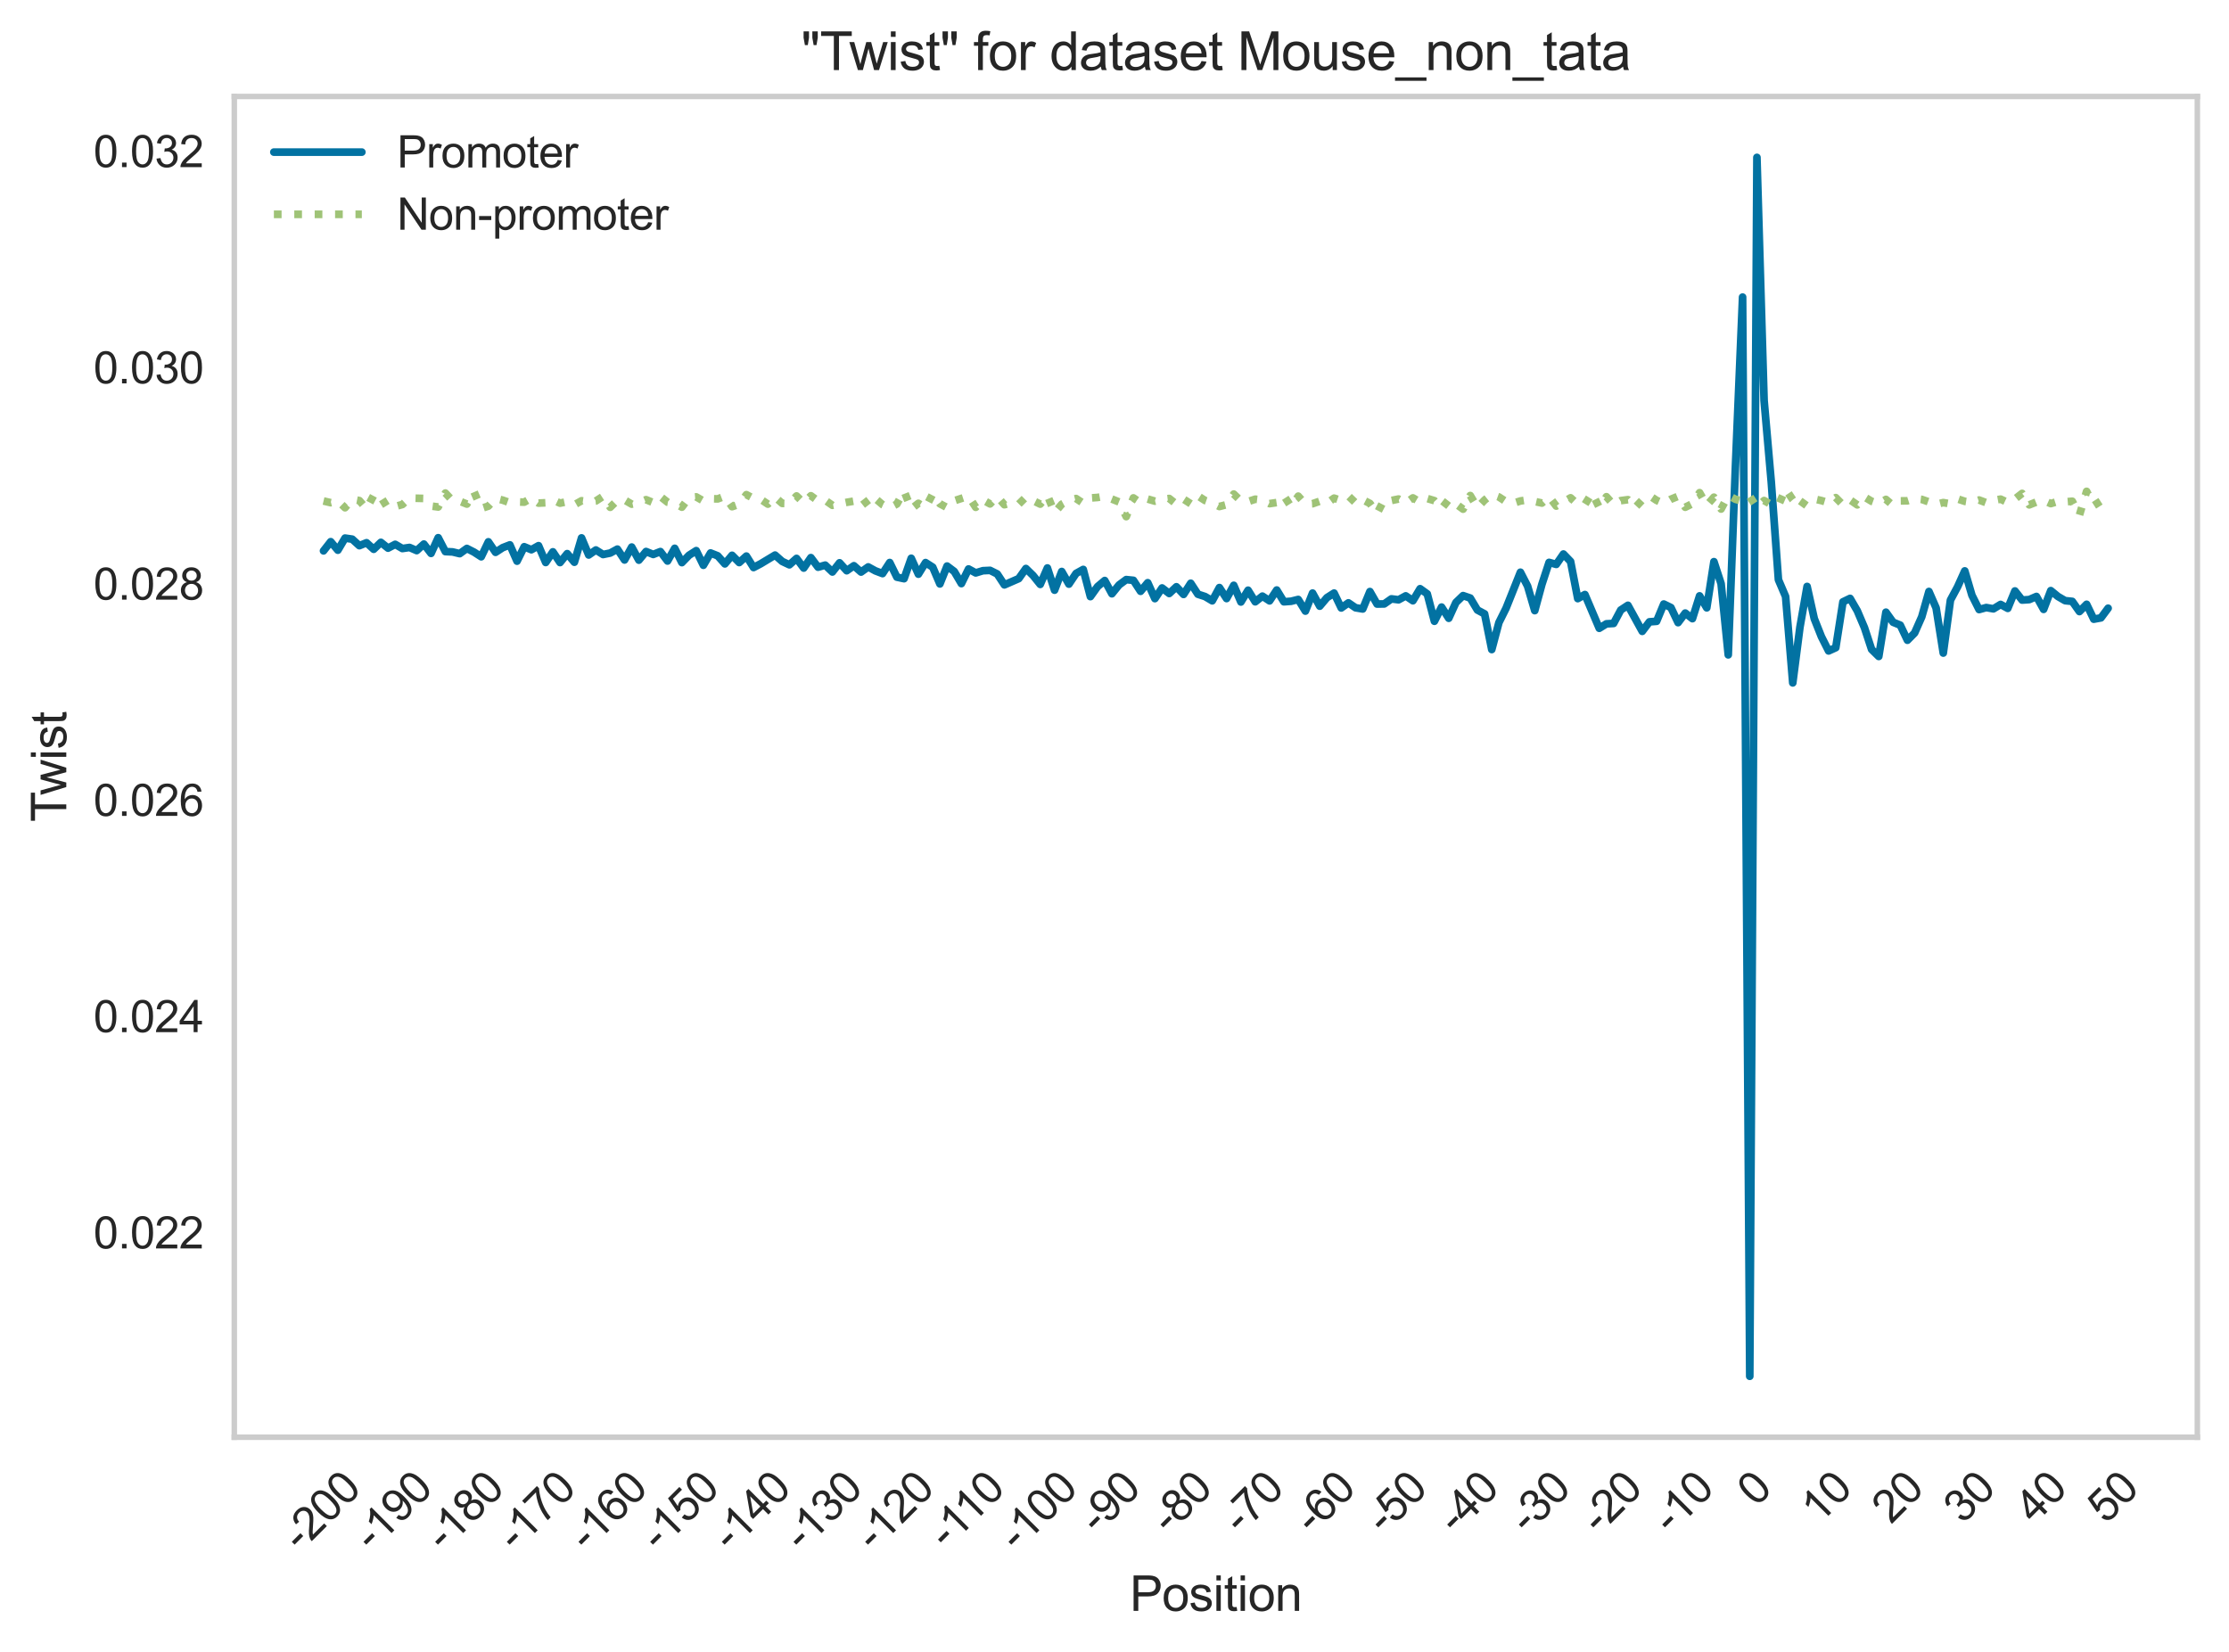 <?xml version="1.0" encoding="utf-8" standalone="no"?>
<!DOCTYPE svg PUBLIC "-//W3C//DTD SVG 1.1//EN"
  "http://www.w3.org/Graphics/SVG/1.1/DTD/svg11.dtd">
<svg xmlns:xlink="http://www.w3.org/1999/xlink" width="506.882pt" height="375.733pt" viewBox="0 0 506.882 375.733" xmlns="http://www.w3.org/2000/svg" version="1.1">
 <defs>
  <style type="text/css">*{stroke-linejoin: round; stroke-linecap: butt}</style>
 </defs>
 <g id="figure_1">
  <g id="patch_1">
   <path d="M 0 375.733 
L 506.882 375.733 
L 506.882 0 
L 0 0 
z
" style="fill: #ffffff"/>
  </g>
  <g id="axes_1">
   <g id="patch_2">
    <path d="M 53.282 326.856 
L 499.682 326.856 
L 499.682 21.936 
L 53.282 21.936 
z
" style="fill: #ffffff"/>
   </g>
   <g id="matplotlib.axis_1">
    <g id="xtick_1">
     <g id="line2d_1"/>
     <g id="text_1">
      <!-- -200 -->
      <g style="fill: #262626" transform="translate(68.325 353.068) rotate(-45) scale(0.1 -0.1)">
       <defs>
        <path id="ArialMT-2d" d="M 203 1375 
L 203 1941 
L 1931 1941 
L 1931 1375 
L 203 1375 
z
" transform="scale(0.016)"/>
        <path id="ArialMT-32" d="M 3222 541 
L 3222 0 
L 194 0 
Q 188 203 259 391 
Q 375 700 629 1000 
Q 884 1300 1366 1694 
Q 2113 2306 2375 2664 
Q 2638 3022 2638 3341 
Q 2638 3675 2398 3904 
Q 2159 4134 1775 4134 
Q 1369 4134 1125 3890 
Q 881 3647 878 3216 
L 300 3275 
Q 359 3922 746 4261 
Q 1134 4600 1788 4600 
Q 2447 4600 2831 4234 
Q 3216 3869 3216 3328 
Q 3216 3053 3103 2787 
Q 2991 2522 2730 2228 
Q 2469 1934 1863 1422 
Q 1356 997 1212 845 
Q 1069 694 975 541 
L 3222 541 
z
" transform="scale(0.016)"/>
        <path id="ArialMT-30" d="M 266 2259 
Q 266 3072 433 3567 
Q 600 4063 929 4331 
Q 1259 4600 1759 4600 
Q 2128 4600 2406 4451 
Q 2684 4303 2865 4023 
Q 3047 3744 3150 3342 
Q 3253 2941 3253 2259 
Q 3253 1453 3087 958 
Q 2922 463 2592 192 
Q 2263 -78 1759 -78 
Q 1097 -78 719 397 
Q 266 969 266 2259 
z
M 844 2259 
Q 844 1131 1108 757 
Q 1372 384 1759 384 
Q 2147 384 2411 759 
Q 2675 1134 2675 2259 
Q 2675 3391 2411 3762 
Q 2147 4134 1753 4134 
Q 1366 4134 1134 3806 
Q 844 3388 844 2259 
z
" transform="scale(0.016)"/>
       </defs>
       <use xlink:href="#ArialMT-2d"/>
       <use xlink:href="#ArialMT-32" x="33.301"/>
       <use xlink:href="#ArialMT-30" x="88.916"/>
       <use xlink:href="#ArialMT-30" x="144.531"/>
      </g>
     </g>
    </g>
    <g id="xtick_2">
     <g id="line2d_2"/>
     <g id="text_2">
      <!-- -190 -->
      <g style="fill: #262626" transform="translate(84.623 353.068) rotate(-45) scale(0.1 -0.1)">
       <defs>
        <path id="ArialMT-31" d="M 2384 0 
L 1822 0 
L 1822 3584 
Q 1619 3391 1289 3197 
Q 959 3003 697 2906 
L 697 3450 
Q 1169 3672 1522 3987 
Q 1875 4303 2022 4600 
L 2384 4600 
L 2384 0 
z
" transform="scale(0.016)"/>
        <path id="ArialMT-39" d="M 350 1059 
L 891 1109 
Q 959 728 1153 556 
Q 1347 384 1650 384 
Q 1909 384 2104 503 
Q 2300 622 2425 820 
Q 2550 1019 2634 1356 
Q 2719 1694 2719 2044 
Q 2719 2081 2716 2156 
Q 2547 1888 2255 1720 
Q 1963 1553 1622 1553 
Q 1053 1553 659 1965 
Q 266 2378 266 3053 
Q 266 3750 677 4175 
Q 1088 4600 1706 4600 
Q 2153 4600 2523 4359 
Q 2894 4119 3086 3673 
Q 3278 3228 3278 2384 
Q 3278 1506 3087 986 
Q 2897 466 2520 194 
Q 2144 -78 1638 -78 
Q 1100 -78 759 220 
Q 419 519 350 1059 
z
M 2653 3081 
Q 2653 3566 2395 3850 
Q 2138 4134 1775 4134 
Q 1400 4134 1122 3828 
Q 844 3522 844 3034 
Q 844 2597 1108 2323 
Q 1372 2050 1759 2050 
Q 2150 2050 2401 2323 
Q 2653 2597 2653 3081 
z
" transform="scale(0.016)"/>
       </defs>
       <use xlink:href="#ArialMT-2d"/>
       <use xlink:href="#ArialMT-31" x="33.301"/>
       <use xlink:href="#ArialMT-39" x="88.916"/>
       <use xlink:href="#ArialMT-30" x="144.531"/>
      </g>
     </g>
    </g>
    <g id="xtick_3">
     <g id="line2d_3"/>
     <g id="text_3">
      <!-- -180 -->
      <g style="fill: #262626" transform="translate(100.921 353.068) rotate(-45) scale(0.1 -0.1)">
       <defs>
        <path id="ArialMT-38" d="M 1131 2484 
Q 781 2613 612 2850 
Q 444 3088 444 3419 
Q 444 3919 803 4259 
Q 1163 4600 1759 4600 
Q 2359 4600 2725 4251 
Q 3091 3903 3091 3403 
Q 3091 3084 2923 2848 
Q 2756 2613 2416 2484 
Q 2838 2347 3058 2040 
Q 3278 1734 3278 1309 
Q 3278 722 2862 322 
Q 2447 -78 1769 -78 
Q 1091 -78 675 323 
Q 259 725 259 1325 
Q 259 1772 486 2073 
Q 713 2375 1131 2484 
z
M 1019 3438 
Q 1019 3113 1228 2906 
Q 1438 2700 1772 2700 
Q 2097 2700 2305 2904 
Q 2513 3109 2513 3406 
Q 2513 3716 2298 3927 
Q 2084 4138 1766 4138 
Q 1444 4138 1231 3931 
Q 1019 3725 1019 3438 
z
M 838 1322 
Q 838 1081 952 856 
Q 1066 631 1291 507 
Q 1516 384 1775 384 
Q 2178 384 2440 643 
Q 2703 903 2703 1303 
Q 2703 1709 2433 1975 
Q 2163 2241 1756 2241 
Q 1359 2241 1098 1978 
Q 838 1716 838 1322 
z
" transform="scale(0.016)"/>
       </defs>
       <use xlink:href="#ArialMT-2d"/>
       <use xlink:href="#ArialMT-31" x="33.301"/>
       <use xlink:href="#ArialMT-38" x="88.916"/>
       <use xlink:href="#ArialMT-30" x="144.531"/>
      </g>
     </g>
    </g>
    <g id="xtick_4">
     <g id="line2d_4"/>
     <g id="text_4">
      <!-- -170 -->
      <g style="fill: #262626" transform="translate(117.219 353.068) rotate(-45) scale(0.1 -0.1)">
       <defs>
        <path id="ArialMT-37" d="M 303 3981 
L 303 4522 
L 3269 4522 
L 3269 4084 
Q 2831 3619 2401 2847 
Q 1972 2075 1738 1259 
Q 1569 684 1522 0 
L 944 0 
Q 953 541 1156 1306 
Q 1359 2072 1739 2783 
Q 2119 3494 2547 3981 
L 303 3981 
z
" transform="scale(0.016)"/>
       </defs>
       <use xlink:href="#ArialMT-2d"/>
       <use xlink:href="#ArialMT-31" x="33.301"/>
       <use xlink:href="#ArialMT-37" x="88.916"/>
       <use xlink:href="#ArialMT-30" x="144.531"/>
      </g>
     </g>
    </g>
    <g id="xtick_5">
     <g id="line2d_5"/>
     <g id="text_5">
      <!-- -160 -->
      <g style="fill: #262626" transform="translate(133.517 353.068) rotate(-45) scale(0.1 -0.1)">
       <defs>
        <path id="ArialMT-36" d="M 3184 3459 
L 2625 3416 
Q 2550 3747 2413 3897 
Q 2184 4138 1850 4138 
Q 1581 4138 1378 3988 
Q 1113 3794 959 3422 
Q 806 3050 800 2363 
Q 1003 2672 1297 2822 
Q 1591 2972 1913 2972 
Q 2475 2972 2870 2558 
Q 3266 2144 3266 1488 
Q 3266 1056 3080 686 
Q 2894 316 2569 119 
Q 2244 -78 1831 -78 
Q 1128 -78 684 439 
Q 241 956 241 2144 
Q 241 3472 731 4075 
Q 1159 4600 1884 4600 
Q 2425 4600 2770 4297 
Q 3116 3994 3184 3459 
z
M 888 1484 
Q 888 1194 1011 928 
Q 1134 663 1356 523 
Q 1578 384 1822 384 
Q 2178 384 2434 671 
Q 2691 959 2691 1453 
Q 2691 1928 2437 2201 
Q 2184 2475 1800 2475 
Q 1419 2475 1153 2201 
Q 888 1928 888 1484 
z
" transform="scale(0.016)"/>
       </defs>
       <use xlink:href="#ArialMT-2d"/>
       <use xlink:href="#ArialMT-31" x="33.301"/>
       <use xlink:href="#ArialMT-36" x="88.916"/>
       <use xlink:href="#ArialMT-30" x="144.531"/>
      </g>
     </g>
    </g>
    <g id="xtick_6">
     <g id="line2d_6"/>
     <g id="text_6">
      <!-- -150 -->
      <g style="fill: #262626" transform="translate(149.815 353.068) rotate(-45) scale(0.1 -0.1)">
       <defs>
        <path id="ArialMT-35" d="M 266 1200 
L 856 1250 
Q 922 819 1161 601 
Q 1400 384 1738 384 
Q 2144 384 2425 690 
Q 2706 997 2706 1503 
Q 2706 1984 2436 2262 
Q 2166 2541 1728 2541 
Q 1456 2541 1237 2417 
Q 1019 2294 894 2097 
L 366 2166 
L 809 4519 
L 3088 4519 
L 3088 3981 
L 1259 3981 
L 1013 2750 
Q 1425 3038 1878 3038 
Q 2478 3038 2890 2622 
Q 3303 2206 3303 1553 
Q 3303 931 2941 478 
Q 2500 -78 1738 -78 
Q 1113 -78 717 272 
Q 322 622 266 1200 
z
" transform="scale(0.016)"/>
       </defs>
       <use xlink:href="#ArialMT-2d"/>
       <use xlink:href="#ArialMT-31" x="33.301"/>
       <use xlink:href="#ArialMT-35" x="88.916"/>
       <use xlink:href="#ArialMT-30" x="144.531"/>
      </g>
     </g>
    </g>
    <g id="xtick_7">
     <g id="line2d_7"/>
     <g id="text_7">
      <!-- -140 -->
      <g style="fill: #262626" transform="translate(166.113 353.068) rotate(-45) scale(0.1 -0.1)">
       <defs>
        <path id="ArialMT-34" d="M 2069 0 
L 2069 1097 
L 81 1097 
L 81 1613 
L 2172 4581 
L 2631 4581 
L 2631 1613 
L 3250 1613 
L 3250 1097 
L 2631 1097 
L 2631 0 
L 2069 0 
z
M 2069 1613 
L 2069 3678 
L 634 1613 
L 2069 1613 
z
" transform="scale(0.016)"/>
       </defs>
       <use xlink:href="#ArialMT-2d"/>
       <use xlink:href="#ArialMT-31" x="33.301"/>
       <use xlink:href="#ArialMT-34" x="88.916"/>
       <use xlink:href="#ArialMT-30" x="144.531"/>
      </g>
     </g>
    </g>
    <g id="xtick_8">
     <g id="line2d_8"/>
     <g id="text_8">
      <!-- -130 -->
      <g style="fill: #262626" transform="translate(182.411 353.068) rotate(-45) scale(0.1 -0.1)">
       <defs>
        <path id="ArialMT-33" d="M 269 1209 
L 831 1284 
Q 928 806 1161 595 
Q 1394 384 1728 384 
Q 2125 384 2398 659 
Q 2672 934 2672 1341 
Q 2672 1728 2419 1979 
Q 2166 2231 1775 2231 
Q 1616 2231 1378 2169 
L 1441 2663 
Q 1497 2656 1531 2656 
Q 1891 2656 2178 2843 
Q 2466 3031 2466 3422 
Q 2466 3731 2256 3934 
Q 2047 4138 1716 4138 
Q 1388 4138 1169 3931 
Q 950 3725 888 3313 
L 325 3413 
Q 428 3978 793 4289 
Q 1159 4600 1703 4600 
Q 2078 4600 2393 4439 
Q 2709 4278 2876 4000 
Q 3044 3722 3044 3409 
Q 3044 3113 2884 2869 
Q 2725 2625 2413 2481 
Q 2819 2388 3044 2092 
Q 3269 1797 3269 1353 
Q 3269 753 2831 336 
Q 2394 -81 1725 -81 
Q 1122 -81 723 278 
Q 325 638 269 1209 
z
" transform="scale(0.016)"/>
       </defs>
       <use xlink:href="#ArialMT-2d"/>
       <use xlink:href="#ArialMT-31" x="33.301"/>
       <use xlink:href="#ArialMT-33" x="88.916"/>
       <use xlink:href="#ArialMT-30" x="144.531"/>
      </g>
     </g>
    </g>
    <g id="xtick_9">
     <g id="line2d_9"/>
     <g id="text_9">
      <!-- -120 -->
      <g style="fill: #262626" transform="translate(198.708 353.068) rotate(-45) scale(0.1 -0.1)">
       <use xlink:href="#ArialMT-2d"/>
       <use xlink:href="#ArialMT-31" x="33.301"/>
       <use xlink:href="#ArialMT-32" x="88.916"/>
       <use xlink:href="#ArialMT-30" x="144.531"/>
      </g>
     </g>
    </g>
    <g id="xtick_10">
     <g id="line2d_10"/>
     <g id="text_10">
      <!-- -110 -->
      <g style="fill: #262626" transform="translate(215.267 352.546) rotate(-45) scale(0.1 -0.1)">
       <use xlink:href="#ArialMT-2d"/>
       <use xlink:href="#ArialMT-31" x="33.301"/>
       <use xlink:href="#ArialMT-31" x="81.541"/>
       <use xlink:href="#ArialMT-30" x="137.156"/>
      </g>
     </g>
    </g>
    <g id="xtick_11">
     <g id="line2d_11"/>
     <g id="text_11">
      <!-- -100 -->
      <g style="fill: #262626" transform="translate(231.304 353.068) rotate(-45) scale(0.1 -0.1)">
       <use xlink:href="#ArialMT-2d"/>
       <use xlink:href="#ArialMT-31" x="33.301"/>
       <use xlink:href="#ArialMT-30" x="88.916"/>
       <use xlink:href="#ArialMT-30" x="144.531"/>
      </g>
     </g>
    </g>
    <g id="xtick_12">
     <g id="line2d_12"/>
     <g id="text_12">
      <!-- -90 -->
      <g style="fill: #262626" transform="translate(249.568 349.136) rotate(-45) scale(0.1 -0.1)">
       <use xlink:href="#ArialMT-2d"/>
       <use xlink:href="#ArialMT-39" x="33.301"/>
       <use xlink:href="#ArialMT-30" x="88.916"/>
      </g>
     </g>
    </g>
    <g id="xtick_13">
     <g id="line2d_13"/>
     <g id="text_13">
      <!-- -80 -->
      <g style="fill: #262626" transform="translate(265.866 349.136) rotate(-45) scale(0.1 -0.1)">
       <use xlink:href="#ArialMT-2d"/>
       <use xlink:href="#ArialMT-38" x="33.301"/>
       <use xlink:href="#ArialMT-30" x="88.916"/>
      </g>
     </g>
    </g>
    <g id="xtick_14">
     <g id="line2d_14"/>
     <g id="text_14">
      <!-- -70 -->
      <g style="fill: #262626" transform="translate(282.164 349.136) rotate(-45) scale(0.1 -0.1)">
       <use xlink:href="#ArialMT-2d"/>
       <use xlink:href="#ArialMT-37" x="33.301"/>
       <use xlink:href="#ArialMT-30" x="88.916"/>
      </g>
     </g>
    </g>
    <g id="xtick_15">
     <g id="line2d_15"/>
     <g id="text_15">
      <!-- -60 -->
      <g style="fill: #262626" transform="translate(298.462 349.136) rotate(-45) scale(0.1 -0.1)">
       <use xlink:href="#ArialMT-2d"/>
       <use xlink:href="#ArialMT-36" x="33.301"/>
       <use xlink:href="#ArialMT-30" x="88.916"/>
      </g>
     </g>
    </g>
    <g id="xtick_16">
     <g id="line2d_16"/>
     <g id="text_16">
      <!-- -50 -->
      <g style="fill: #262626" transform="translate(314.76 349.136) rotate(-45) scale(0.1 -0.1)">
       <use xlink:href="#ArialMT-2d"/>
       <use xlink:href="#ArialMT-35" x="33.301"/>
       <use xlink:href="#ArialMT-30" x="88.916"/>
      </g>
     </g>
    </g>
    <g id="xtick_17">
     <g id="line2d_17"/>
     <g id="text_17">
      <!-- -40 -->
      <g style="fill: #262626" transform="translate(331.058 349.136) rotate(-45) scale(0.1 -0.1)">
       <use xlink:href="#ArialMT-2d"/>
       <use xlink:href="#ArialMT-34" x="33.301"/>
       <use xlink:href="#ArialMT-30" x="88.916"/>
      </g>
     </g>
    </g>
    <g id="xtick_18">
     <g id="line2d_18"/>
     <g id="text_18">
      <!-- -30 -->
      <g style="fill: #262626" transform="translate(347.356 349.136) rotate(-45) scale(0.1 -0.1)">
       <use xlink:href="#ArialMT-2d"/>
       <use xlink:href="#ArialMT-33" x="33.301"/>
       <use xlink:href="#ArialMT-30" x="88.916"/>
      </g>
     </g>
    </g>
    <g id="xtick_19">
     <g id="line2d_19"/>
     <g id="text_19">
      <!-- -20 -->
      <g style="fill: #262626" transform="translate(363.654 349.136) rotate(-45) scale(0.1 -0.1)">
       <use xlink:href="#ArialMT-2d"/>
       <use xlink:href="#ArialMT-32" x="33.301"/>
       <use xlink:href="#ArialMT-30" x="88.916"/>
      </g>
     </g>
    </g>
    <g id="xtick_20">
     <g id="line2d_20"/>
     <g id="text_20">
      <!-- -10 -->
      <g style="fill: #262626" transform="translate(379.952 349.136) rotate(-45) scale(0.1 -0.1)">
       <use xlink:href="#ArialMT-2d"/>
       <use xlink:href="#ArialMT-31" x="33.301"/>
       <use xlink:href="#ArialMT-30" x="88.916"/>
      </g>
     </g>
    </g>
    <g id="xtick_21">
     <g id="line2d_21"/>
     <g id="text_21">
      <!-- 0 -->
      <g style="fill: #262626" transform="translate(399.393 342.849) rotate(-45) scale(0.1 -0.1)">
       <use xlink:href="#ArialMT-30"/>
      </g>
     </g>
    </g>
    <g id="xtick_22">
     <g id="line2d_22"/>
     <g id="text_22">
      <!-- 10 -->
      <g style="fill: #262626" transform="translate(413.725 346.781) rotate(-45) scale(0.1 -0.1)">
       <use xlink:href="#ArialMT-31"/>
       <use xlink:href="#ArialMT-30" x="55.615"/>
      </g>
     </g>
    </g>
    <g id="xtick_23">
     <g id="line2d_23"/>
     <g id="text_23">
      <!-- 20 -->
      <g style="fill: #262626" transform="translate(430.023 346.781) rotate(-45) scale(0.1 -0.1)">
       <use xlink:href="#ArialMT-32"/>
       <use xlink:href="#ArialMT-30" x="55.615"/>
      </g>
     </g>
    </g>
    <g id="xtick_24">
     <g id="line2d_24"/>
     <g id="text_24">
      <!-- 30 -->
      <g style="fill: #262626" transform="translate(446.321 346.781) rotate(-45) scale(0.1 -0.1)">
       <use xlink:href="#ArialMT-33"/>
       <use xlink:href="#ArialMT-30" x="55.615"/>
      </g>
     </g>
    </g>
    <g id="xtick_25">
     <g id="line2d_25"/>
     <g id="text_25">
      <!-- 40 -->
      <g style="fill: #262626" transform="translate(462.618 346.781) rotate(-45) scale(0.1 -0.1)">
       <use xlink:href="#ArialMT-34"/>
       <use xlink:href="#ArialMT-30" x="55.615"/>
      </g>
     </g>
    </g>
    <g id="xtick_26">
     <g id="line2d_26"/>
     <g id="text_26">
      <!-- 50 -->
      <g style="fill: #262626" transform="translate(478.916 346.781) rotate(-45) scale(0.1 -0.1)">
       <use xlink:href="#ArialMT-35"/>
       <use xlink:href="#ArialMT-30" x="55.615"/>
      </g>
     </g>
    </g>
    <g id="text_27">
     <!-- Position -->
     <g style="fill: #262626" transform="translate(256.915 366.347) scale(0.11 -0.11)">
      <defs>
       <path id="ArialMT-50" d="M 494 0 
L 494 4581 
L 2222 4581 
Q 2678 4581 2919 4538 
Q 3256 4481 3484 4323 
Q 3713 4166 3852 3881 
Q 3991 3597 3991 3256 
Q 3991 2672 3619 2267 
Q 3247 1863 2275 1863 
L 1100 1863 
L 1100 0 
L 494 0 
z
M 1100 2403 
L 2284 2403 
Q 2872 2403 3119 2622 
Q 3366 2841 3366 3238 
Q 3366 3525 3220 3729 
Q 3075 3934 2838 4000 
Q 2684 4041 2272 4041 
L 1100 4041 
L 1100 2403 
z
" transform="scale(0.016)"/>
       <path id="ArialMT-6f" d="M 213 1659 
Q 213 2581 725 3025 
Q 1153 3394 1769 3394 
Q 2453 3394 2887 2945 
Q 3322 2497 3322 1706 
Q 3322 1066 3130 698 
Q 2938 331 2570 128 
Q 2203 -75 1769 -75 
Q 1072 -75 642 372 
Q 213 819 213 1659 
z
M 791 1659 
Q 791 1022 1069 705 
Q 1347 388 1769 388 
Q 2188 388 2466 706 
Q 2744 1025 2744 1678 
Q 2744 2294 2464 2611 
Q 2184 2928 1769 2928 
Q 1347 2928 1069 2612 
Q 791 2297 791 1659 
z
" transform="scale(0.016)"/>
       <path id="ArialMT-73" d="M 197 991 
L 753 1078 
Q 800 744 1014 566 
Q 1228 388 1613 388 
Q 2000 388 2187 545 
Q 2375 703 2375 916 
Q 2375 1106 2209 1216 
Q 2094 1291 1634 1406 
Q 1016 1563 777 1677 
Q 538 1791 414 1992 
Q 291 2194 291 2438 
Q 291 2659 392 2848 
Q 494 3038 669 3163 
Q 800 3259 1026 3326 
Q 1253 3394 1513 3394 
Q 1903 3394 2198 3281 
Q 2494 3169 2634 2976 
Q 2775 2784 2828 2463 
L 2278 2388 
Q 2241 2644 2061 2787 
Q 1881 2931 1553 2931 
Q 1166 2931 1000 2803 
Q 834 2675 834 2503 
Q 834 2394 903 2306 
Q 972 2216 1119 2156 
Q 1203 2125 1616 2013 
Q 2213 1853 2448 1751 
Q 2684 1650 2818 1456 
Q 2953 1263 2953 975 
Q 2953 694 2789 445 
Q 2625 197 2315 61 
Q 2006 -75 1616 -75 
Q 969 -75 630 194 
Q 291 463 197 991 
z
" transform="scale(0.016)"/>
       <path id="ArialMT-69" d="M 425 3934 
L 425 4581 
L 988 4581 
L 988 3934 
L 425 3934 
z
M 425 0 
L 425 3319 
L 988 3319 
L 988 0 
L 425 0 
z
" transform="scale(0.016)"/>
       <path id="ArialMT-74" d="M 1650 503 
L 1731 6 
Q 1494 -44 1306 -44 
Q 1000 -44 831 53 
Q 663 150 594 308 
Q 525 466 525 972 
L 525 2881 
L 113 2881 
L 113 3319 
L 525 3319 
L 525 4141 
L 1084 4478 
L 1084 3319 
L 1650 3319 
L 1650 2881 
L 1084 2881 
L 1084 941 
Q 1084 700 1114 631 
Q 1144 563 1211 522 
Q 1278 481 1403 481 
Q 1497 481 1650 503 
z
" transform="scale(0.016)"/>
       <path id="ArialMT-6e" d="M 422 0 
L 422 3319 
L 928 3319 
L 928 2847 
Q 1294 3394 1984 3394 
Q 2284 3394 2536 3286 
Q 2788 3178 2913 3003 
Q 3038 2828 3088 2588 
Q 3119 2431 3119 2041 
L 3119 0 
L 2556 0 
L 2556 2019 
Q 2556 2363 2490 2533 
Q 2425 2703 2258 2804 
Q 2091 2906 1866 2906 
Q 1506 2906 1245 2678 
Q 984 2450 984 1813 
L 984 0 
L 422 0 
z
" transform="scale(0.016)"/>
      </defs>
      <use xlink:href="#ArialMT-50"/>
      <use xlink:href="#ArialMT-6f" x="66.699"/>
      <use xlink:href="#ArialMT-73" x="122.314"/>
      <use xlink:href="#ArialMT-69" x="172.314"/>
      <use xlink:href="#ArialMT-74" x="194.531"/>
      <use xlink:href="#ArialMT-69" x="222.314"/>
      <use xlink:href="#ArialMT-6f" x="244.531"/>
      <use xlink:href="#ArialMT-6e" x="300.146"/>
     </g>
    </g>
   </g>
   <g id="matplotlib.axis_2">
    <g id="ytick_1">
     <g id="line2d_27"/>
     <g id="text_28">
      <!-- 0.022 -->
      <g style="fill: #262626" transform="translate(21.26 283.915) scale(0.1 -0.1)">
       <defs>
        <path id="ArialMT-2e" d="M 581 0 
L 581 641 
L 1222 641 
L 1222 0 
L 581 0 
z
" transform="scale(0.016)"/>
       </defs>
       <use xlink:href="#ArialMT-30"/>
       <use xlink:href="#ArialMT-2e" x="55.615"/>
       <use xlink:href="#ArialMT-30" x="83.398"/>
       <use xlink:href="#ArialMT-32" x="139.014"/>
       <use xlink:href="#ArialMT-32" x="194.629"/>
      </g>
     </g>
    </g>
    <g id="ytick_2">
     <g id="line2d_28"/>
     <g id="text_29">
      <!-- 0.024 -->
      <g style="fill: #262626" transform="translate(21.26 234.733) scale(0.1 -0.1)">
       <use xlink:href="#ArialMT-30"/>
       <use xlink:href="#ArialMT-2e" x="55.615"/>
       <use xlink:href="#ArialMT-30" x="83.398"/>
       <use xlink:href="#ArialMT-32" x="139.014"/>
       <use xlink:href="#ArialMT-34" x="194.629"/>
      </g>
     </g>
    </g>
    <g id="ytick_3">
     <g id="line2d_29"/>
     <g id="text_30">
      <!-- 0.026 -->
      <g style="fill: #262626" transform="translate(21.26 185.551) scale(0.1 -0.1)">
       <use xlink:href="#ArialMT-30"/>
       <use xlink:href="#ArialMT-2e" x="55.615"/>
       <use xlink:href="#ArialMT-30" x="83.398"/>
       <use xlink:href="#ArialMT-32" x="139.014"/>
       <use xlink:href="#ArialMT-36" x="194.629"/>
      </g>
     </g>
    </g>
    <g id="ytick_4">
     <g id="line2d_30"/>
     <g id="text_31">
      <!-- 0.028 -->
      <g style="fill: #262626" transform="translate(21.26 136.37) scale(0.1 -0.1)">
       <use xlink:href="#ArialMT-30"/>
       <use xlink:href="#ArialMT-2e" x="55.615"/>
       <use xlink:href="#ArialMT-30" x="83.398"/>
       <use xlink:href="#ArialMT-32" x="139.014"/>
       <use xlink:href="#ArialMT-38" x="194.629"/>
      </g>
     </g>
    </g>
    <g id="ytick_5">
     <g id="line2d_31"/>
     <g id="text_32">
      <!-- 0.030 -->
      <g style="fill: #262626" transform="translate(21.26 87.188) scale(0.1 -0.1)">
       <use xlink:href="#ArialMT-30"/>
       <use xlink:href="#ArialMT-2e" x="55.615"/>
       <use xlink:href="#ArialMT-30" x="83.398"/>
       <use xlink:href="#ArialMT-33" x="139.014"/>
       <use xlink:href="#ArialMT-30" x="194.629"/>
      </g>
     </g>
    </g>
    <g id="ytick_6">
     <g id="line2d_32"/>
     <g id="text_33">
      <!-- 0.032 -->
      <g style="fill: #262626" transform="translate(21.26 38.006) scale(0.1 -0.1)">
       <use xlink:href="#ArialMT-30"/>
       <use xlink:href="#ArialMT-2e" x="55.615"/>
       <use xlink:href="#ArialMT-30" x="83.398"/>
       <use xlink:href="#ArialMT-33" x="139.014"/>
       <use xlink:href="#ArialMT-32" x="194.629"/>
      </g>
     </g>
    </g>
    <g id="text_34">
     <!-- Twist -->
     <g style="fill: #262626" transform="translate(15.074 186.924) rotate(-90) scale(0.11 -0.11)">
      <defs>
       <path id="ArialMT-54" d="M 1659 0 
L 1659 4041 
L 150 4041 
L 150 4581 
L 3781 4581 
L 3781 4041 
L 2266 4041 
L 2266 0 
L 1659 0 
z
" transform="scale(0.016)"/>
       <path id="ArialMT-77" d="M 1034 0 
L 19 3319 
L 600 3319 
L 1128 1403 
L 1325 691 
Q 1338 744 1497 1375 
L 2025 3319 
L 2603 3319 
L 3100 1394 
L 3266 759 
L 3456 1400 
L 4025 3319 
L 4572 3319 
L 3534 0 
L 2950 0 
L 2422 1988 
L 2294 2553 
L 1622 0 
L 1034 0 
z
" transform="scale(0.016)"/>
      </defs>
      <use xlink:href="#ArialMT-54"/>
      <use xlink:href="#ArialMT-77" x="55.584"/>
      <use xlink:href="#ArialMT-69" x="127.801"/>
      <use xlink:href="#ArialMT-73" x="150.018"/>
      <use xlink:href="#ArialMT-74" x="200.018"/>
     </g>
    </g>
   </g>
   <g id="line2d_33">
    <path d="M 73.573 125.276 
L 75.202 123.192 
L 76.832 125.125 
L 78.462 122.376 
L 80.092 122.618 
L 81.722 124.098 
L 83.351 123.433 
L 84.981 124.913 
L 86.611 123.343 
L 88.241 124.657 
L 89.871 123.796 
L 91.5 124.747 
L 93.13 124.506 
L 94.76 125.215 
L 96.39 123.735 
L 98.02 125.85 
L 99.649 122.286 
L 101.279 125.442 
L 102.909 125.518 
L 104.539 125.91 
L 106.168 124.732 
L 107.798 125.563 
L 109.428 126.62 
L 111.058 123.222 
L 112.688 125.608 
L 114.317 124.551 
L 115.947 123.917 
L 117.577 127.617 
L 119.207 124.34 
L 120.837 125.019 
L 122.466 124.098 
L 124.096 127.919 
L 125.726 125.502 
L 127.356 127.934 
L 128.986 125.91 
L 130.615 127.858 
L 132.245 122.331 
L 133.875 126.212 
L 135.505 125.08 
L 137.135 126.106 
L 138.764 125.774 
L 140.394 124.883 
L 142.024 127.345 
L 143.654 124.415 
L 145.283 127.39 
L 146.913 125.427 
L 148.543 126.091 
L 150.173 125.442 
L 151.803 127.587 
L 153.432 124.702 
L 155.062 127.949 
L 156.692 126.273 
L 158.322 125.231 
L 159.952 128.553 
L 161.581 125.759 
L 163.211 126.409 
L 164.841 128.236 
L 166.471 126.288 
L 168.101 127.934 
L 169.73 126.469 
L 171.36 129.067 
L 172.99 128.206 
L 176.25 126.242 
L 177.879 127.677 
L 179.509 128.447 
L 181.139 126.998 
L 182.769 129.187 
L 184.398 126.816 
L 186.028 128.991 
L 187.658 128.523 
L 189.288 130.078 
L 190.918 127.994 
L 192.547 129.791 
L 194.177 128.659 
L 195.807 130.093 
L 197.437 128.931 
L 199.067 129.822 
L 200.696 130.441 
L 202.326 127.934 
L 203.956 131.256 
L 205.586 131.604 
L 207.216 126.967 
L 208.845 130.577 
L 210.475 127.949 
L 212.105 128.991 
L 213.735 132.797 
L 215.365 128.734 
L 216.994 129.958 
L 218.624 132.721 
L 220.254 129.399 
L 221.884 130.29 
L 223.513 129.791 
L 225.143 129.716 
L 226.773 130.531 
L 228.403 133.008 
L 231.662 131.589 
L 233.292 129.293 
L 234.922 130.879 
L 236.552 132.902 
L 238.182 129.172 
L 239.811 134.216 
L 241.441 129.973 
L 243.071 132.842 
L 244.701 130.411 
L 246.331 129.504 
L 247.96 135.681 
L 249.59 133.401 
L 251.22 132.027 
L 252.85 135.032 
L 254.48 133.023 
L 256.109 131.815 
L 257.739 131.981 
L 259.369 134.473 
L 260.999 132.525 
L 262.628 136.134 
L 264.258 133.718 
L 265.888 134.971 
L 267.518 133.446 
L 269.148 135.183 
L 270.777 132.646 
L 272.407 135.138 
L 274.037 135.666 
L 275.667 136.633 
L 277.297 133.627 
L 278.926 136.119 
L 280.556 133.114 
L 282.186 136.905 
L 283.816 134.231 
L 285.446 136.859 
L 287.075 135.576 
L 288.705 136.648 
L 290.335 134.186 
L 291.965 136.859 
L 293.595 136.738 
L 295.224 136.331 
L 296.854 138.974 
L 298.484 134.881 
L 300.114 137.856 
L 301.743 135.923 
L 303.373 134.881 
L 305.003 138.264 
L 306.633 137.101 
L 308.263 138.218 
L 309.892 138.49 
L 311.522 134.533 
L 313.152 137.373 
L 314.782 137.342 
L 316.412 136.195 
L 318.041 136.406 
L 319.671 135.515 
L 321.301 136.618 
L 322.931 133.884 
L 324.561 135.062 
L 326.19 141.284 
L 327.82 138.067 
L 329.45 140.605 
L 331.08 137.025 
L 332.71 135.455 
L 334.339 136.014 
L 335.969 138.732 
L 337.599 139.608 
L 339.229 147.718 
L 340.858 141.586 
L 342.488 138.309 
L 345.748 130.139 
L 347.378 133.295 
L 349.007 138.868 
L 350.637 132.872 
L 352.267 127.904 
L 353.897 128.357 
L 355.527 126.001 
L 357.156 127.692 
L 358.786 136.134 
L 360.416 135.213 
L 363.676 142.885 
L 365.305 141.873 
L 366.935 141.783 
L 368.565 138.732 
L 370.195 137.66 
L 373.454 143.58 
L 375.084 141.42 
L 376.714 141.299 
L 378.344 137.373 
L 379.974 138.173 
L 381.603 141.601 
L 383.233 139.427 
L 384.863 140.695 
L 386.493 135.515 
L 388.122 138.234 
L 389.752 127.738 
L 391.382 132.736 
L 393.012 148.926 
L 394.642 106.157 
L 396.271 67.571 
L 397.901 312.996 
L 399.531 35.796 
L 401.161 91.085 
L 402.791 109.6 
L 404.42 131.845 
L 406.05 135.666 
L 407.68 155.299 
L 409.31 142.658 
L 410.94 133.371 
L 412.569 140.695 
L 414.199 144.803 
L 415.829 148.035 
L 417.459 147.295 
L 419.089 136.874 
L 420.718 136.089 
L 422.348 138.898 
L 423.978 142.734 
L 425.608 147.687 
L 427.237 149.288 
L 428.867 139.23 
L 430.497 141.511 
L 432.127 142.175 
L 433.757 145.603 
L 435.386 143.957 
L 437.016 140.272 
L 438.646 134.518 
L 440.276 138.249 
L 441.906 148.518 
L 443.535 136.482 
L 445.165 133.446 
L 446.795 129.837 
L 448.425 135.379 
L 450.055 138.626 
L 451.684 138.173 
L 453.314 138.46 
L 454.944 137.463 
L 456.574 138.354 
L 458.204 134.398 
L 459.833 136.467 
L 461.463 136.361 
L 463.093 135.651 
L 464.723 138.581 
L 466.352 134.322 
L 467.982 135.651 
L 469.612 136.602 
L 471.242 136.769 
L 472.872 139.079 
L 474.501 137.433 
L 476.131 140.816 
L 477.761 140.514 
L 479.391 138.324 
L 479.391 138.324 
" clip-path="url(#pb0467c06a1)" style="fill: none; stroke: #0272a2; stroke-width: 1.75; stroke-linecap: round"/>
   </g>
   <g id="line2d_34">
    <path d="M 73.573 113.934 
L 75.202 114.32 
L 76.832 113.894 
L 78.462 115.47 
L 80.092 113.528 
L 81.722 113.845 
L 83.351 115.727 
L 84.981 112.646 
L 86.611 114.796 
L 88.241 113.775 
L 89.871 115.192 
L 91.5 114.736 
L 93.13 113.27 
L 96.39 113.359 
L 98.02 115.083 
L 99.649 115.301 
L 101.279 112.131 
L 102.909 113.875 
L 104.539 113.974 
L 106.168 114.637 
L 107.798 111.844 
L 109.428 115.638 
L 111.058 115.103 
L 112.688 113.34 
L 114.317 113.746 
L 115.947 114.32 
L 117.577 114.142 
L 119.207 114.201 
L 120.837 113.26 
L 122.466 114.419 
L 124.096 114.34 
L 125.726 113.666 
L 127.356 114.429 
L 128.986 114.083 
L 130.615 114.806 
L 132.245 113.884 
L 133.875 114.112 
L 135.505 113.934 
L 137.135 112.874 
L 138.764 115.37 
L 140.394 113.766 
L 142.024 113.696 
L 143.654 114.657 
L 145.283 114.31 
L 146.913 113.637 
L 148.543 114.301 
L 150.173 112.914 
L 151.803 114.211 
L 153.432 114.459 
L 155.062 115.341 
L 156.692 113.151 
L 158.322 113.003 
L 159.952 113.934 
L 161.581 113.419 
L 163.211 113.458 
L 164.841 112.844 
L 166.471 115.232 
L 168.101 114.667 
L 169.73 112.497 
L 171.36 113.359 
L 172.99 113.548 
L 174.62 114.647 
L 176.25 113.052 
L 177.879 114.479 
L 179.509 114.518 
L 181.139 112.795 
L 182.769 114.37 
L 184.398 112.745 
L 186.028 113.924 
L 187.658 113.766 
L 189.288 114.915 
L 192.547 114.241 
L 194.177 113.964 
L 195.807 112.933 
L 197.437 115.004 
L 199.067 113.379 
L 200.696 114.766 
L 202.326 115.499 
L 203.956 114.618 
L 205.586 111.655 
L 207.216 115.757 
L 208.845 114.469 
L 210.475 115.479 
L 212.105 112.319 
L 213.735 114.568 
L 215.365 115.43 
L 216.994 113.884 
L 220.254 112.824 
L 221.884 115.37 
L 223.513 113.676 
L 225.143 114.598 
L 226.773 112.923 
L 228.403 114.786 
L 230.033 114.32 
L 231.662 114.657 
L 233.292 113.042 
L 236.552 114.647 
L 238.182 112.636 
L 239.811 116.609 
L 241.441 114.677 
L 243.071 113.785 
L 244.701 113.379 
L 246.331 114.459 
L 247.96 113.25 
L 249.59 113.132 
L 251.22 112.844 
L 254.48 114.152 
L 256.109 117.491 
L 257.739 113.231 
L 259.369 114.38 
L 260.999 113.498 
L 262.628 113.974 
L 264.258 113.567 
L 265.888 113.369 
L 267.518 114.667 
L 269.148 113.518 
L 270.777 114.568 
L 272.407 112.775 
L 274.037 113.825 
L 275.667 114.38 
L 277.297 115.192 
L 278.926 114.766 
L 280.556 112.359 
L 282.186 113.934 
L 283.816 114.073 
L 285.446 113.528 
L 287.075 113.716 
L 288.705 114.538 
L 290.335 114.291 
L 291.965 112.725 
L 293.595 115.252 
L 295.224 112.834 
L 296.854 114.647 
L 298.484 114.558 
L 300.114 113.984 
L 301.743 114.469 
L 303.373 113.29 
L 306.633 114.38 
L 308.263 112.686 
L 309.892 113.657 
L 311.522 114.489 
L 313.152 116.777 
L 314.782 113.607 
L 316.412 113.825 
L 318.041 113.488 
L 319.671 114.39 
L 321.301 113.231 
L 322.931 114.201 
L 324.561 113.369 
L 326.19 113.865 
L 327.82 115.678 
L 329.45 113.597 
L 331.08 114.598 
L 332.71 115.796 
L 334.339 112.696 
L 335.969 115.43 
L 337.599 113.726 
L 339.229 112.428 
L 340.858 113.023 
L 342.488 114.092 
L 344.118 114.449 
L 345.748 113.934 
L 347.378 113.676 
L 350.637 114.409 
L 352.267 112.943 
L 353.897 115.093 
L 357.156 113.211 
L 358.786 114.697 
L 360.416 114.717 
L 362.046 112.091 
L 363.676 115.43 
L 365.305 112.963 
L 366.935 114.806 
L 368.565 113.855 
L 370.195 113.637 
L 371.825 115.45 
L 373.454 113.706 
L 375.084 112.706 
L 376.714 113.795 
L 378.344 114.509 
L 379.974 113.538 
L 381.603 112.864 
L 383.233 115.361 
L 384.863 114.538 
L 386.493 112.042 
L 388.122 114.935 
L 389.752 113.072 
L 391.382 115.767 
L 393.012 112.676 
L 394.642 113.538 
L 396.271 114.013 
L 397.901 112.904 
L 399.531 115.39 
L 401.161 113.835 
L 402.791 114.756 
L 404.42 114.935 
L 406.05 111.19 
L 407.68 113.647 
L 409.31 115.499 
L 410.94 113.26 
L 412.569 113.478 
L 414.199 113.845 
L 415.829 114.33 
L 417.459 113.171 
L 419.089 114.826 
L 420.718 113.686 
L 422.348 114.816 
L 423.978 113.013 
L 425.608 114.003 
L 427.237 114.588 
L 428.867 113.577 
L 430.497 114.974 
L 432.127 113.914 
L 433.757 113.894 
L 435.386 113.379 
L 437.016 113.577 
L 440.276 114.717 
L 441.906 114.301 
L 443.535 114.588 
L 445.165 113.468 
L 446.795 114.013 
L 448.425 114.261 
L 450.055 113.716 
L 451.684 114.33 
L 453.314 113.815 
L 454.944 113.518 
L 456.574 114.281 
L 458.204 113.488 
L 459.833 112.21 
L 461.463 114.816 
L 463.093 114.162 
L 464.723 113.795 
L 466.352 114.528 
L 467.982 114.023 
L 469.612 114.132 
L 471.242 113.993 
L 472.872 117.144 
L 474.501 111.745 
L 476.131 114.974 
L 477.761 113.934 
L 479.391 115.044 
L 479.391 115.044 
" clip-path="url(#pb0467c06a1)" style="fill: none; stroke-dasharray: 1.75,2.888; stroke-dashoffset: 0; stroke: #9fc377; stroke-width: 1.75"/>
   </g>
   <g id="patch_3">
    <path d="M 53.282 326.856 
L 53.282 21.936 
" style="fill: none; stroke: #cccccc; stroke-width: 1.25; stroke-linejoin: miter; stroke-linecap: square"/>
   </g>
   <g id="patch_4">
    <path d="M 499.682 326.856 
L 499.682 21.936 
" style="fill: none; stroke: #cccccc; stroke-width: 1.25; stroke-linejoin: miter; stroke-linecap: square"/>
   </g>
   <g id="patch_5">
    <path d="M 53.282 326.856 
L 499.682 326.856 
" style="fill: none; stroke: #cccccc; stroke-width: 1.25; stroke-linejoin: miter; stroke-linecap: square"/>
   </g>
   <g id="patch_6">
    <path d="M 53.282 21.936 
L 499.682 21.936 
" style="fill: none; stroke: #cccccc; stroke-width: 1.25; stroke-linejoin: miter; stroke-linecap: square"/>
   </g>
   <g id="text_35">
    <!-- "Twist" for dataset Mouse_non_tata -->
    <g style="fill: #262626" transform="translate(182.175 15.936) scale(0.12 -0.12)">
     <defs>
      <path id="ArialMT-22" d="M 450 2959 
L 294 3831 
L 294 4581 
L 934 4581 
L 934 3831 
L 794 2959 
L 450 2959 
z
M 1484 2959 
L 1331 3831 
L 1331 4581 
L 1972 4581 
L 1972 3831 
L 1822 2959 
L 1484 2959 
z
" transform="scale(0.016)"/>
      <path id="ArialMT-20" transform="scale(0.016)"/>
      <path id="ArialMT-66" d="M 556 0 
L 556 2881 
L 59 2881 
L 59 3319 
L 556 3319 
L 556 3672 
Q 556 4006 616 4169 
Q 697 4388 901 4523 
Q 1106 4659 1475 4659 
Q 1713 4659 2000 4603 
L 1916 4113 
Q 1741 4144 1584 4144 
Q 1328 4144 1222 4034 
Q 1116 3925 1116 3625 
L 1116 3319 
L 1763 3319 
L 1763 2881 
L 1116 2881 
L 1116 0 
L 556 0 
z
" transform="scale(0.016)"/>
      <path id="ArialMT-72" d="M 416 0 
L 416 3319 
L 922 3319 
L 922 2816 
Q 1116 3169 1280 3281 
Q 1444 3394 1641 3394 
Q 1925 3394 2219 3213 
L 2025 2691 
Q 1819 2813 1613 2813 
Q 1428 2813 1281 2702 
Q 1134 2591 1072 2394 
Q 978 2094 978 1738 
L 978 0 
L 416 0 
z
" transform="scale(0.016)"/>
      <path id="ArialMT-64" d="M 2575 0 
L 2575 419 
Q 2259 -75 1647 -75 
Q 1250 -75 917 144 
Q 584 363 401 755 
Q 219 1147 219 1656 
Q 219 2153 384 2558 
Q 550 2963 881 3178 
Q 1213 3394 1622 3394 
Q 1922 3394 2156 3267 
Q 2391 3141 2538 2938 
L 2538 4581 
L 3097 4581 
L 3097 0 
L 2575 0 
z
M 797 1656 
Q 797 1019 1065 703 
Q 1334 388 1700 388 
Q 2069 388 2326 689 
Q 2584 991 2584 1609 
Q 2584 2291 2321 2609 
Q 2059 2928 1675 2928 
Q 1300 2928 1048 2622 
Q 797 2316 797 1656 
z
" transform="scale(0.016)"/>
      <path id="ArialMT-61" d="M 2588 409 
Q 2275 144 1986 34 
Q 1697 -75 1366 -75 
Q 819 -75 525 192 
Q 231 459 231 875 
Q 231 1119 342 1320 
Q 453 1522 633 1644 
Q 813 1766 1038 1828 
Q 1203 1872 1538 1913 
Q 2219 1994 2541 2106 
Q 2544 2222 2544 2253 
Q 2544 2597 2384 2738 
Q 2169 2928 1744 2928 
Q 1347 2928 1158 2789 
Q 969 2650 878 2297 
L 328 2372 
Q 403 2725 575 2942 
Q 747 3159 1072 3276 
Q 1397 3394 1825 3394 
Q 2250 3394 2515 3294 
Q 2781 3194 2906 3042 
Q 3031 2891 3081 2659 
Q 3109 2516 3109 2141 
L 3109 1391 
Q 3109 606 3145 398 
Q 3181 191 3288 0 
L 2700 0 
Q 2613 175 2588 409 
z
M 2541 1666 
Q 2234 1541 1622 1453 
Q 1275 1403 1131 1340 
Q 988 1278 909 1158 
Q 831 1038 831 891 
Q 831 666 1001 516 
Q 1172 366 1500 366 
Q 1825 366 2078 508 
Q 2331 650 2450 897 
Q 2541 1088 2541 1459 
L 2541 1666 
z
" transform="scale(0.016)"/>
      <path id="ArialMT-65" d="M 2694 1069 
L 3275 997 
Q 3138 488 2766 206 
Q 2394 -75 1816 -75 
Q 1088 -75 661 373 
Q 234 822 234 1631 
Q 234 2469 665 2931 
Q 1097 3394 1784 3394 
Q 2450 3394 2872 2941 
Q 3294 2488 3294 1666 
Q 3294 1616 3291 1516 
L 816 1516 
Q 847 969 1125 678 
Q 1403 388 1819 388 
Q 2128 388 2347 550 
Q 2566 713 2694 1069 
z
M 847 1978 
L 2700 1978 
Q 2663 2397 2488 2606 
Q 2219 2931 1791 2931 
Q 1403 2931 1139 2672 
Q 875 2413 847 1978 
z
" transform="scale(0.016)"/>
      <path id="ArialMT-4d" d="M 475 0 
L 475 4581 
L 1388 4581 
L 2472 1338 
Q 2622 884 2691 659 
Q 2769 909 2934 1394 
L 4031 4581 
L 4847 4581 
L 4847 0 
L 4263 0 
L 4263 3834 
L 2931 0 
L 2384 0 
L 1059 3900 
L 1059 0 
L 475 0 
z
" transform="scale(0.016)"/>
      <path id="ArialMT-75" d="M 2597 0 
L 2597 488 
Q 2209 -75 1544 -75 
Q 1250 -75 995 37 
Q 741 150 617 320 
Q 494 491 444 738 
Q 409 903 409 1263 
L 409 3319 
L 972 3319 
L 972 1478 
Q 972 1038 1006 884 
Q 1059 663 1231 536 
Q 1403 409 1656 409 
Q 1909 409 2131 539 
Q 2353 669 2445 892 
Q 2538 1116 2538 1541 
L 2538 3319 
L 3100 3319 
L 3100 0 
L 2597 0 
z
" transform="scale(0.016)"/>
      <path id="ArialMT-5f" d="M -97 -1272 
L -97 -866 
L 3631 -866 
L 3631 -1272 
L -97 -1272 
z
" transform="scale(0.016)"/>
     </defs>
     <use xlink:href="#ArialMT-22"/>
     <use xlink:href="#ArialMT-54" x="35.498"/>
     <use xlink:href="#ArialMT-77" x="91.082"/>
     <use xlink:href="#ArialMT-69" x="163.299"/>
     <use xlink:href="#ArialMT-73" x="185.516"/>
     <use xlink:href="#ArialMT-74" x="235.516"/>
     <use xlink:href="#ArialMT-22" x="263.299"/>
     <use xlink:href="#ArialMT-20" x="298.797"/>
     <use xlink:href="#ArialMT-66" x="326.58"/>
     <use xlink:href="#ArialMT-6f" x="354.363"/>
     <use xlink:href="#ArialMT-72" x="409.979"/>
     <use xlink:href="#ArialMT-20" x="443.279"/>
     <use xlink:href="#ArialMT-64" x="471.062"/>
     <use xlink:href="#ArialMT-61" x="526.678"/>
     <use xlink:href="#ArialMT-74" x="582.293"/>
     <use xlink:href="#ArialMT-61" x="610.076"/>
     <use xlink:href="#ArialMT-73" x="665.691"/>
     <use xlink:href="#ArialMT-65" x="715.691"/>
     <use xlink:href="#ArialMT-74" x="771.307"/>
     <use xlink:href="#ArialMT-20" x="799.09"/>
     <use xlink:href="#ArialMT-4d" x="826.873"/>
     <use xlink:href="#ArialMT-6f" x="910.174"/>
     <use xlink:href="#ArialMT-75" x="965.789"/>
     <use xlink:href="#ArialMT-73" x="1021.404"/>
     <use xlink:href="#ArialMT-65" x="1071.404"/>
     <use xlink:href="#ArialMT-5f" x="1127.02"/>
     <use xlink:href="#ArialMT-6e" x="1182.635"/>
     <use xlink:href="#ArialMT-6f" x="1238.25"/>
     <use xlink:href="#ArialMT-6e" x="1293.865"/>
     <use xlink:href="#ArialMT-5f" x="1349.48"/>
     <use xlink:href="#ArialMT-74" x="1405.096"/>
     <use xlink:href="#ArialMT-61" x="1432.879"/>
     <use xlink:href="#ArialMT-74" x="1488.494"/>
     <use xlink:href="#ArialMT-61" x="1516.277"/>
    </g>
   </g>
   <g id="legend_1">
    <g id="line2d_35">
     <path d="M 62.282 34.593 
L 72.282 34.593 
L 82.282 34.593 
" style="fill: none; stroke: #0272a2; stroke-width: 1.75; stroke-linecap: round"/>
    </g>
    <g id="text_36">
     <!-- Promoter -->
     <g style="fill: #262626" transform="translate(90.282 38.093) scale(0.1 -0.1)">
      <defs>
       <path id="ArialMT-6d" d="M 422 0 
L 422 3319 
L 925 3319 
L 925 2853 
Q 1081 3097 1340 3245 
Q 1600 3394 1931 3394 
Q 2300 3394 2536 3241 
Q 2772 3088 2869 2813 
Q 3263 3394 3894 3394 
Q 4388 3394 4653 3120 
Q 4919 2847 4919 2278 
L 4919 0 
L 4359 0 
L 4359 2091 
Q 4359 2428 4304 2576 
Q 4250 2725 4106 2815 
Q 3963 2906 3769 2906 
Q 3419 2906 3187 2673 
Q 2956 2441 2956 1928 
L 2956 0 
L 2394 0 
L 2394 2156 
Q 2394 2531 2256 2718 
Q 2119 2906 1806 2906 
Q 1569 2906 1367 2781 
Q 1166 2656 1075 2415 
Q 984 2175 984 1722 
L 984 0 
L 422 0 
z
" transform="scale(0.016)"/>
      </defs>
      <use xlink:href="#ArialMT-50"/>
      <use xlink:href="#ArialMT-72" x="66.699"/>
      <use xlink:href="#ArialMT-6f" x="100"/>
      <use xlink:href="#ArialMT-6d" x="155.615"/>
      <use xlink:href="#ArialMT-6f" x="238.916"/>
      <use xlink:href="#ArialMT-74" x="294.531"/>
      <use xlink:href="#ArialMT-65" x="322.314"/>
      <use xlink:href="#ArialMT-72" x="377.93"/>
     </g>
    </g>
    <g id="line2d_36">
     <path d="M 62.282 48.739 
L 72.282 48.739 
L 82.282 48.739 
" style="fill: none; stroke-dasharray: 1.75,2.888; stroke-dashoffset: 0; stroke: #9fc377; stroke-width: 1.75"/>
    </g>
    <g id="text_37">
     <!-- Non-promoter -->
     <g style="fill: #262626" transform="translate(90.282 52.239) scale(0.1 -0.1)">
      <defs>
       <path id="ArialMT-4e" d="M 488 0 
L 488 4581 
L 1109 4581 
L 3516 984 
L 3516 4581 
L 4097 4581 
L 4097 0 
L 3475 0 
L 1069 3600 
L 1069 0 
L 488 0 
z
" transform="scale(0.016)"/>
       <path id="ArialMT-70" d="M 422 -1272 
L 422 3319 
L 934 3319 
L 934 2888 
Q 1116 3141 1344 3267 
Q 1572 3394 1897 3394 
Q 2322 3394 2647 3175 
Q 2972 2956 3137 2557 
Q 3303 2159 3303 1684 
Q 3303 1175 3120 767 
Q 2938 359 2589 142 
Q 2241 -75 1856 -75 
Q 1575 -75 1351 44 
Q 1128 163 984 344 
L 984 -1272 
L 422 -1272 
z
M 931 1641 
Q 931 1000 1190 694 
Q 1450 388 1819 388 
Q 2194 388 2461 705 
Q 2728 1022 2728 1688 
Q 2728 2322 2467 2637 
Q 2206 2953 1844 2953 
Q 1484 2953 1207 2617 
Q 931 2281 931 1641 
z
" transform="scale(0.016)"/>
      </defs>
      <use xlink:href="#ArialMT-4e"/>
      <use xlink:href="#ArialMT-6f" x="72.217"/>
      <use xlink:href="#ArialMT-6e" x="127.832"/>
      <use xlink:href="#ArialMT-2d" x="183.447"/>
      <use xlink:href="#ArialMT-70" x="216.748"/>
      <use xlink:href="#ArialMT-72" x="272.363"/>
      <use xlink:href="#ArialMT-6f" x="305.664"/>
      <use xlink:href="#ArialMT-6d" x="361.279"/>
      <use xlink:href="#ArialMT-6f" x="444.58"/>
      <use xlink:href="#ArialMT-74" x="500.195"/>
      <use xlink:href="#ArialMT-65" x="527.979"/>
      <use xlink:href="#ArialMT-72" x="583.594"/>
     </g>
    </g>
   </g>
  </g>
 </g>
 <defs>
  <clipPath id="pb0467c06a1">
   <rect x="53.282" y="21.936" width="446.4" height="304.92"/>
  </clipPath>
 </defs>
</svg>
